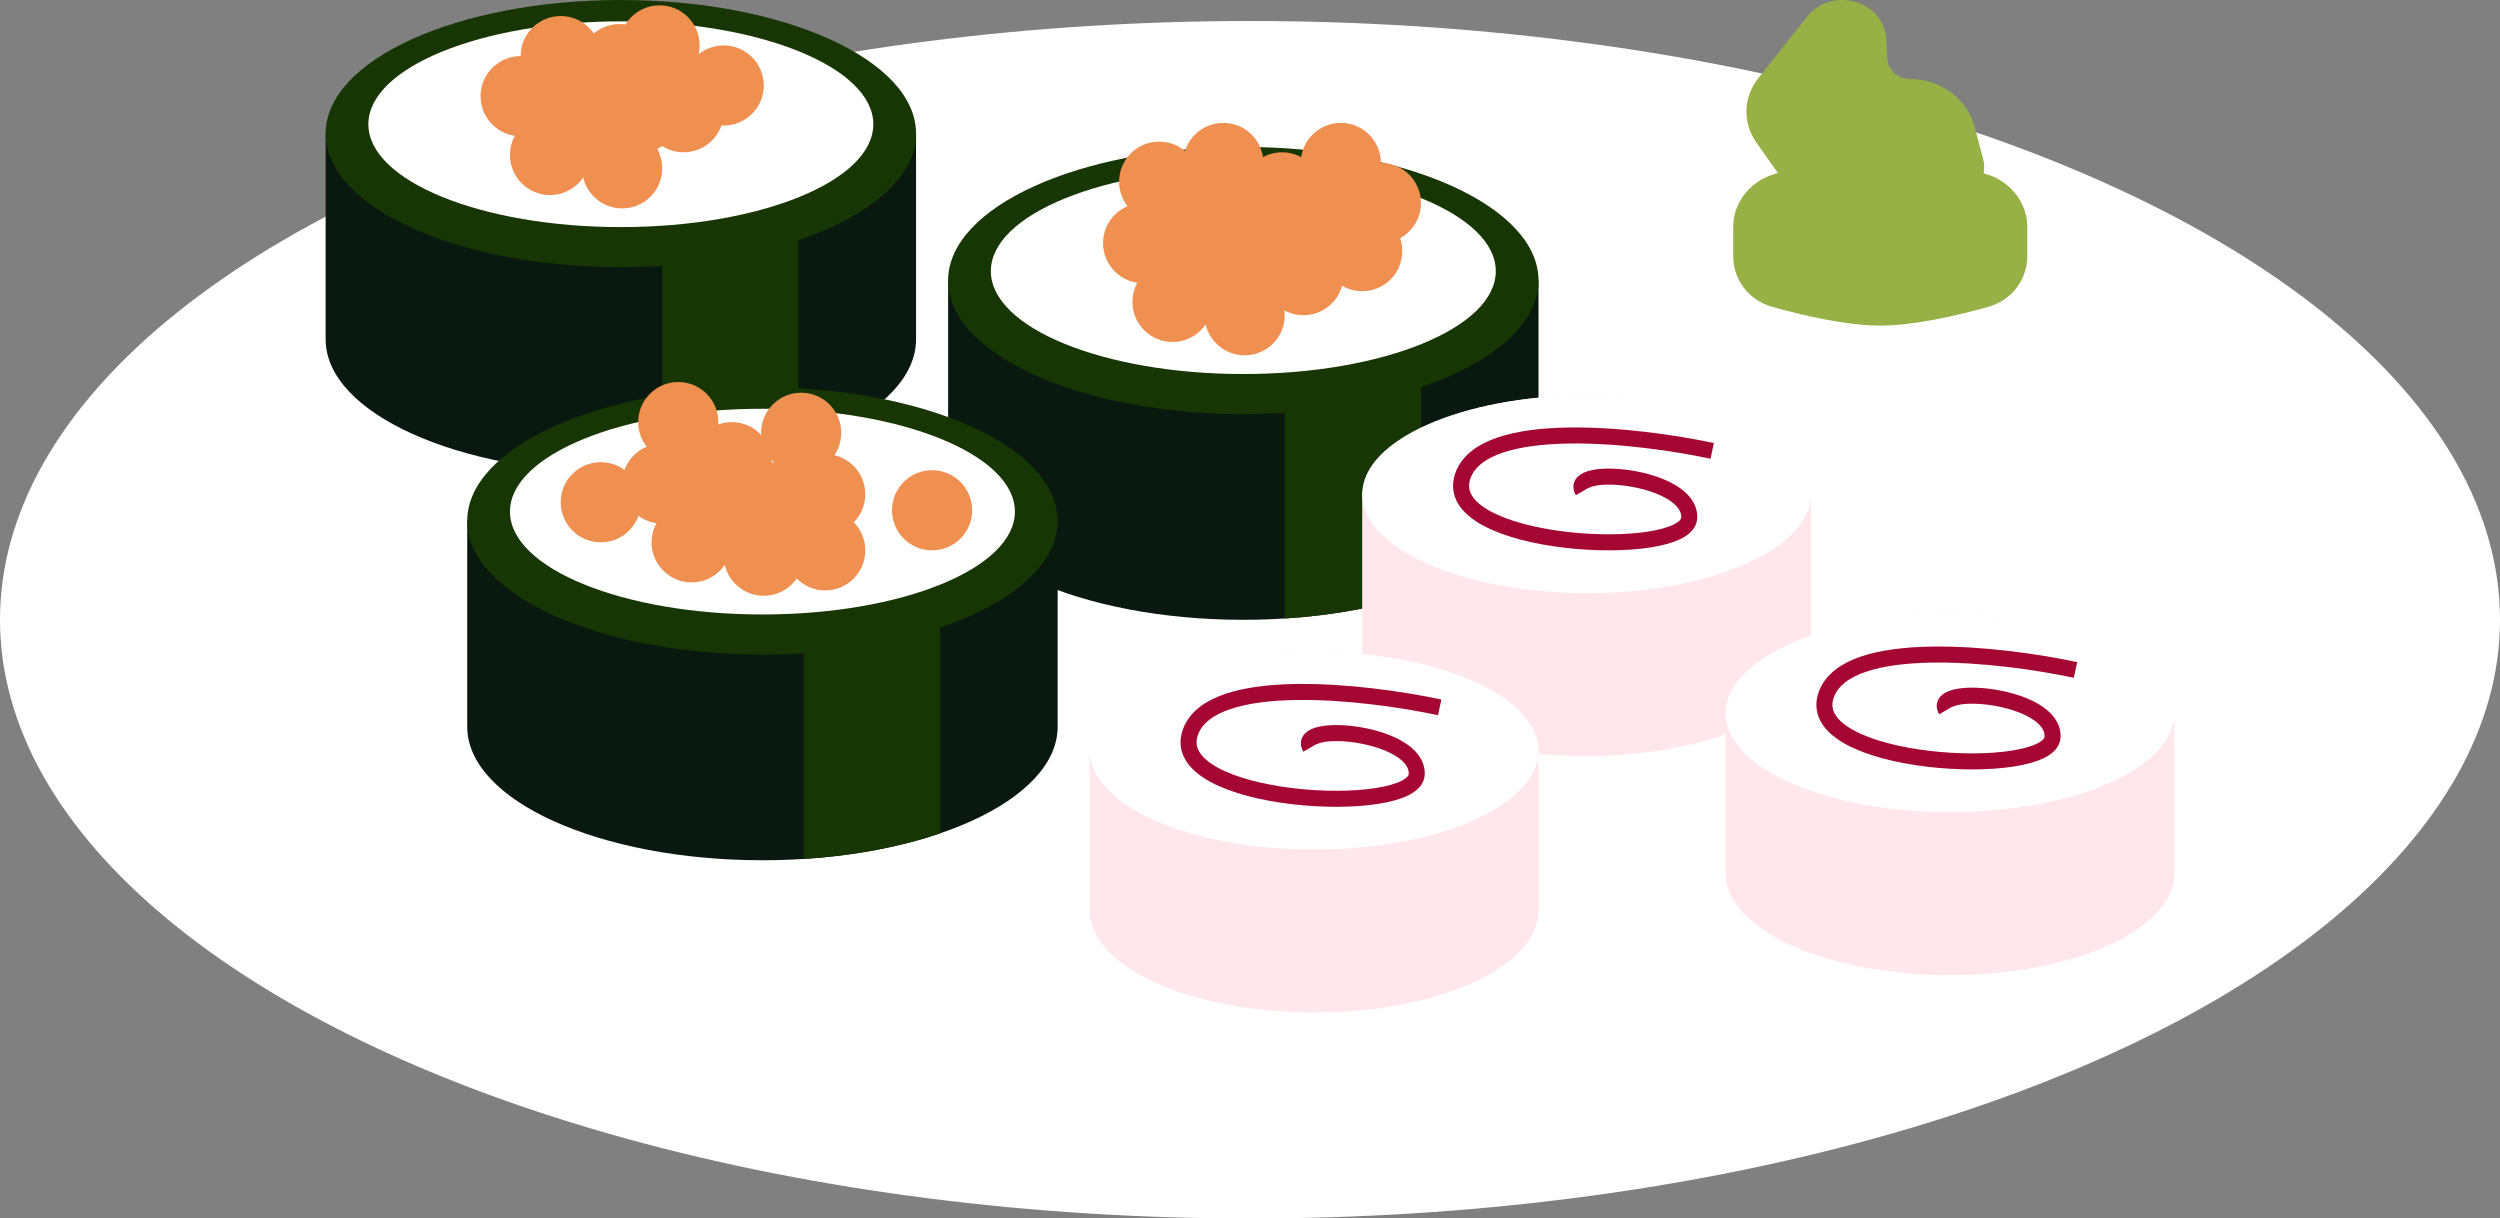 <svg width="238" height="116" viewBox="0 0 238 116" fill="none" xmlns="http://www.w3.org/2000/svg">
<rect x="0" y="0" width="238" height="116" fill="#808080" stroke="none"/>
<ellipse cx="119" cy="59" rx="119" ry="57" fill="white"/>
<path d="M167.383 7.453C165.955 9.249 165.883 11.7 167.203 13.569L169.258 16.477C166.813 17.049 165 19.134 165 21.618V24.378C165 26.594 166.459 28.579 168.71 29.209C171.651 30.033 175.786 31 179 31C182.214 31 186.349 30.033 189.29 29.209C191.541 28.579 193 26.594 193 24.378V21.618C193 19.168 191.237 17.107 188.842 16.502C188.927 16.055 188.915 15.583 188.789 15.107L187.985 12.072C187.276 9.394 184.725 7.515 181.8 7.515C180.667 7.515 179.733 6.677 179.677 5.61L179.579 3.761C179.383 0.067 174.397 -1.372 172.045 1.587L167.383 7.453Z" fill="#97B146"/>
<path d="M87.208 12.717H31V32.301C31 39.324 43.583 45.017 59.104 45.017C74.626 45.017 87.208 39.324 87.208 32.301V12.717Z" fill="#09190F"/>
<ellipse cx="59.104" cy="12.717" rx="28.104" ry="12.717" fill="#183603"/>
<path d="M83.139 11.827C83.139 17.235 72.378 21.619 59.104 21.619C45.83 21.619 35.069 17.235 35.069 11.827C35.069 6.419 45.83 2.035 59.104 2.035C72.378 2.035 83.139 6.419 83.139 11.827Z" fill="white"/>
<path fill-rule="evenodd" clip-rule="evenodd" d="M63.046 23.253V44.893C67.871 44.587 72.303 43.726 76.017 42.458V20.226C72.581 21.787 68.082 22.875 63.046 23.253Z" fill="#183603"/>
<circle cx="62.792" cy="4.324" r="3.815" fill="#EF8F50"/>
<circle cx="53.381" cy="5.341" r="3.815" fill="#EF8F50"/>
<circle cx="68.896" cy="8.139" r="3.815" fill="#EF8F50"/>
<circle cx="49.566" cy="9.156" r="3.815" fill="#EF8F50"/>
<circle cx="54.908" cy="11.954" r="3.815" fill="#EF8F50"/>
<circle cx="61.012" cy="10.682" r="3.815" fill="#EF8F50"/>
<circle cx="58.977" cy="6.104" r="3.815" fill="#EF8F50"/>
<circle cx="65.081" cy="10.682" r="3.815" fill="#EF8F50"/>
<circle cx="59.231" cy="16.023" r="3.815" fill="#EF8F50"/>
<circle cx="52.364" cy="14.752" r="3.815" fill="#EF8F50"/>
<path d="M146.468 26.705H90.26V46.289C90.26 53.312 102.843 59.006 118.364 59.006C133.885 59.006 146.468 53.312 146.468 46.289V26.705Z" fill="#09190F"/>
<path d="M100.688 49.596H44.48V69.179C44.48 76.203 57.062 81.896 72.584 81.896C88.105 81.896 100.688 76.203 100.688 69.179V49.596Z" fill="#09190F"/>
<ellipse cx="118.364" cy="26.705" rx="28.104" ry="12.717" fill="#183603"/>
<ellipse cx="72.584" cy="49.595" rx="28.104" ry="12.717" fill="#183603"/>
<path d="M142.399 25.815C142.399 31.223 131.638 35.607 118.364 35.607C105.09 35.607 94.329 31.223 94.329 25.815C94.329 20.407 105.09 16.023 118.364 16.023C131.638 16.023 142.399 20.407 142.399 25.815Z" fill="white"/>
<path d="M96.618 48.705C96.618 54.113 85.858 58.497 72.584 58.497C59.31 58.497 48.549 54.113 48.549 48.705C48.549 43.297 59.31 38.913 72.584 38.913C85.858 38.913 96.618 43.297 96.618 48.705Z" fill="white"/>
<path fill-rule="evenodd" clip-rule="evenodd" d="M122.306 37.241V58.882C127.131 58.575 131.563 57.714 135.277 56.446V34.214C131.842 35.776 127.342 36.864 122.306 37.241Z" fill="#183603"/>
<path fill-rule="evenodd" clip-rule="evenodd" d="M76.526 60.131V81.772C81.351 81.465 85.783 80.605 89.497 79.336V57.105C86.061 58.666 81.561 59.754 76.526 60.131Z" fill="#183603"/>
<circle cx="127.647" cy="15.514" r="3.815" fill="#EF8F50"/>
<circle cx="88.734" cy="48.578" r="3.815" fill="#EF8F50"/>
<circle cx="131.462" cy="19.329" r="3.815" fill="#EF8F50"/>
<circle cx="122.052" cy="18.312" r="3.815" fill="#EF8F50"/>
<circle cx="76.272" cy="41.202" r="3.815" fill="#EF8F50"/>
<circle cx="116.457" cy="15.514" r="3.815" fill="#EF8F50"/>
<circle cx="57.196" cy="47.815" r="3.815" fill="#EF8F50"/>
<circle cx="115.439" cy="21.11" r="3.815" fill="#EF8F50"/>
<circle cx="69.659" cy="44" r="3.815" fill="#EF8F50"/>
<circle cx="110.353" cy="17.295" r="3.815" fill="#EF8F50"/>
<circle cx="64.572" cy="40.185" r="3.815" fill="#EF8F50"/>
<circle cx="108.827" cy="23.145" r="3.815" fill="#EF8F50"/>
<circle cx="63.046" cy="46.035" r="3.815" fill="#EF8F50"/>
<circle cx="114.168" cy="25.942" r="3.815" fill="#EF8F50"/>
<circle cx="68.387" cy="48.832" r="3.815" fill="#EF8F50"/>
<circle cx="119.254" cy="23.908" r="3.815" fill="#EF8F50"/>
<circle cx="73.474" cy="47.815" r="3.815" fill="#EF8F50"/>
<circle cx="125.867" cy="21.11" r="3.815" fill="#EF8F50"/>
<circle cx="78.561" cy="47.052" r="3.815" fill="#EF8F50"/>
<circle cx="124.087" cy="26.196" r="3.815" fill="#EF8F50"/>
<circle cx="78.561" cy="52.393" r="3.815" fill="#EF8F50"/>
<circle cx="129.682" cy="23.908" r="3.815" fill="#EF8F50"/>
<circle cx="118.491" cy="30.012" r="3.815" fill="#EF8F50"/>
<circle cx="72.711" cy="52.902" r="3.815" fill="#EF8F50"/>
<circle cx="111.624" cy="28.74" r="3.815" fill="#EF8F50"/>
<circle cx="65.844" cy="51.63" r="3.815" fill="#EF8F50"/>
<path d="M172.41 47.341C172.41 41.984 162.845 37.642 151.046 37.642C139.247 37.642 129.682 41.984 129.682 47.341V62.278C129.682 67.634 139.247 71.977 151.046 71.977C162.845 71.977 172.41 67.634 172.41 62.278V47.341Z" fill="#FFE7EB"/>
<path d="M207 68.196C207 62.84 197.435 58.497 185.636 58.497C173.837 58.497 164.272 62.84 164.272 68.196V83.133C164.272 88.49 173.837 92.832 185.636 92.832C197.435 92.832 207 88.49 207 83.133V68.196Z" fill="#FFE7EB"/>
<path d="M146.468 71.757C146.468 66.4 136.903 62.058 125.104 62.058C113.305 62.058 103.74 66.4 103.74 71.757V86.694C103.74 92.05 113.305 96.393 125.104 96.393C136.903 96.393 146.468 92.05 146.468 86.694V71.757Z" fill="#FFE7EB"/>
<ellipse cx="151.046" cy="47.052" rx="21.364" ry="9.41" fill="white"/>
<ellipse cx="185.636" cy="67.907" rx="21.364" ry="9.41" fill="white"/>
<ellipse cx="125.104" cy="71.468" rx="21.364" ry="9.41" fill="white"/>
<path d="M163 42.925C155.938 41.413 141.307 39.762 139.281 45.251C136.748 52.111 160.582 53.39 160.812 49.32C161.043 45.251 149.183 44.204 150.68 46.762" stroke="#A50633" stroke-width="1.526" stroke-miterlimit="10" stroke-linejoin="round"/>
<path d="M197.59 63.781C190.528 62.269 175.897 60.618 173.871 66.106C171.337 72.967 195.172 74.246 195.402 70.176C195.632 66.106 183.773 65.06 185.27 67.618" stroke="#A50633" stroke-width="1.526" stroke-miterlimit="10" stroke-linejoin="round"/>
<path d="M137.058 67.341C129.996 65.83 115.365 64.178 113.339 69.667C110.806 76.527 134.64 77.806 134.87 73.737C135.1 69.667 123.241 68.62 124.738 71.178" stroke="#A50633" stroke-width="1.526" stroke-miterlimit="10" stroke-linejoin="round"/>
</svg>
